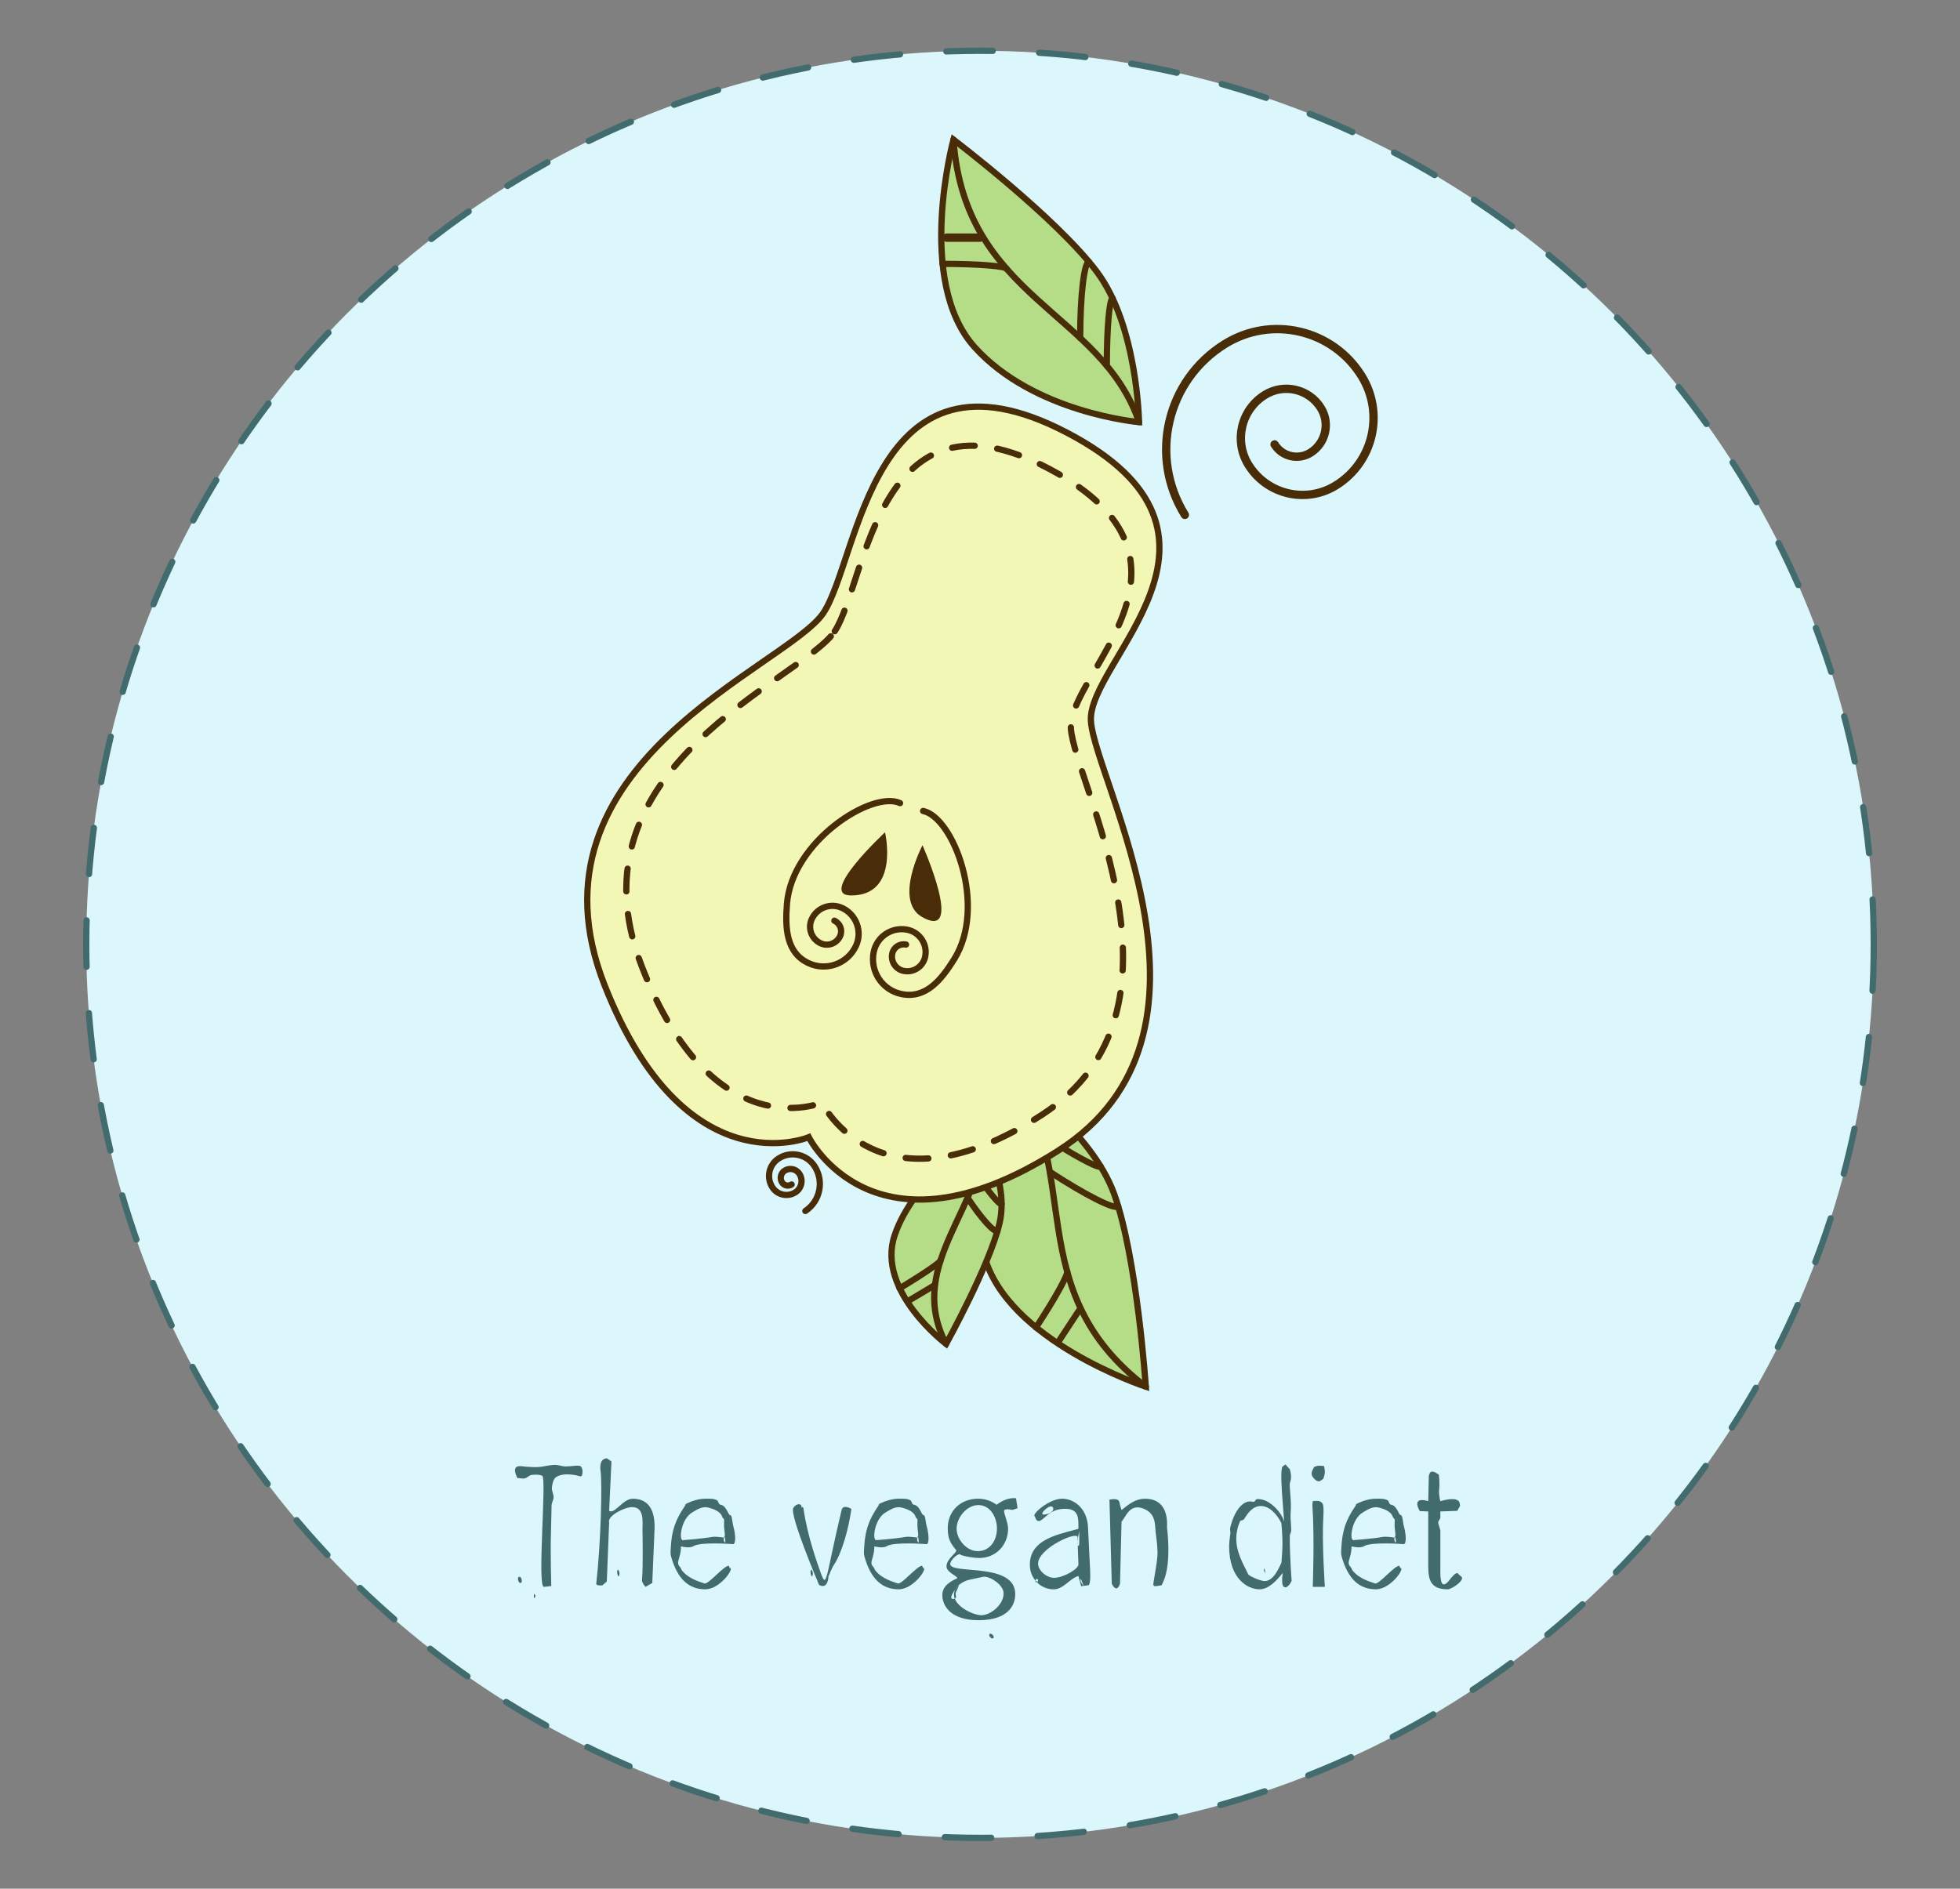 <?xml version="1.0" encoding="utf-8"?>
<!-- Generator: Adobe Illustrator 16.0.0, SVG Export Plug-In . SVG Version: 6.00 Build 0)  -->
<!DOCTYPE svg PUBLIC "-//W3C//DTD SVG 1.1//EN" "http://www.w3.org/Graphics/SVG/1.1/DTD/svg11.dtd">
<svg version="1.1" id="Layer_1" xmlns="http://www.w3.org/2000/svg" xmlns:xlink="http://www.w3.org/1999/xlink" x="0px" y="0px"
	 width="235px" height="226.5px" viewBox="0 0 235 226.5" enable-background="new 0 0 235 226.5" xml:space="preserve">
<rect x="0" y="0" width="235" height="226.5" fill="#808080" stroke="none"/>
<circle fill="#DBF7FC" stroke="#416B6D" stroke-width="0.75" stroke-linecap="round" stroke-miterlimit="10" stroke-dasharray="5.566" cx="117.5" cy="113.25" r="107.16"/>
<g>
	<path fill="#B5DC87" stroke="#492D08" stroke-width="0.75" stroke-linecap="round" stroke-miterlimit="10" d="M137.379,166.298
		c0,0-1.042-15.457-3.785-23.087c-2.742-7.631-12.275-14.125-12.275-14.125s-6.03,11.125-3.325,21.434
		C120.7,160.827,137.379,166.298,137.379,166.298z"/>
	<path fill="none" stroke="#492D08" stroke-width="0.75" stroke-linecap="round" stroke-miterlimit="10" d="M137.379,166.298
		c-15.175-11.6-7.391-26.108-16.062-37.212"/>
	<path fill="none" stroke="#492D08" stroke-width="0.75" stroke-linecap="round" stroke-miterlimit="10" d="M127.934,152.423
		c0.287,0.188-1.379,3.224-3.724,6.784"/>
	
		<line fill="none" stroke="#492D08" stroke-width="0.75" stroke-linecap="round" stroke-miterlimit="10" x1="129.523" y1="156.928" x2="126.947" y2="160.842"/>
	<path fill="none" stroke="#492D08" stroke-width="0.75" stroke-linecap="round" stroke-miterlimit="10" d="M124.834,136.023
		c3.727,2.455,6.914,4.18,7.126,3.857"/>
	<path fill="none" stroke="#492D08" stroke-width="0.75" stroke-linecap="round" stroke-miterlimit="10" d="M125.867,140.527
		c4.211,2.772,7.879,4.621,8.201,4.132"/>
	<path fill="#B5DC87" stroke="#492D08" stroke-width="0.75" stroke-linecap="round" stroke-miterlimit="10" d="M113.439,161.173
		c0,0,5.228-9.435,6.409-14.504c1.18-5.069-2.342-10.71-2.342-10.71s-8.025,5.541-10.248,12.205
		C105.037,154.826,113.439,161.173,113.439,161.173z"/>
	<path fill="none" stroke="#492D08" stroke-width="0.75" stroke-linecap="round" stroke-miterlimit="10" d="M113.439,161.173
		c-5.124-9.735,5.292-16.978,4.067-25.215"/>
	<path fill="none" stroke="#492D08" stroke-width="0.75" stroke-linecap="round" stroke-miterlimit="10" d="M112.783,151.135
		c0.108,0.166-2.093,1.674-4.923,3.37"/>
	
		<line fill="none" stroke="#492D08" stroke-width="0.75" stroke-linecap="round" stroke-miterlimit="10" x1="112.068" y1="154.122" x2="108.958" y2="155.986"/>
	<path fill="none" stroke="#492D08" stroke-width="0.75" stroke-linecap="round" stroke-miterlimit="10" d="M117.076,140.757
		c1.408,2.154,2.756,3.773,3.011,3.62"/>
	<path fill="none" stroke="#492D08" stroke-width="0.75" stroke-linecap="round" stroke-miterlimit="10" d="M116.012,143.639
		c1.591,2.435,3.194,4.217,3.582,3.983"/>
</g>
<path fill="#F2F7B5" stroke="#492D08" stroke-width="0.75" stroke-linecap="round" stroke-miterlimit="10" d="M98.723,73.507
	c4.325-6.487,5.767-33.878,29.193-21.624c23.426,12.253,2.407,27.398,2.883,34.599c0.477,7.201,18.021,37.571-3.964,51.538
	c-22.081,14.028-29.865-1.64-29.865-1.64s-14.815,6.224-24.464-18.183C61.962,91.528,94.398,79.995,98.723,73.507z"/>
<path fill="none" stroke="#492D08" stroke-width="0.75" stroke-linecap="round" stroke-miterlimit="10" d="M107.914,96.312
	c-3.348-1.553-12.975,4.587-13.562,12.099c-0.23,2.943-0.079,5.854,2.599,7.099c2.143,0.994,4.685,0.062,5.679-2.08
	c0.795-1.713,0.05-3.748-1.664-4.543c-1.371-0.636-2.998-0.04-3.634,1.332c-0.509,1.097-0.032,2.398,1.064,2.908
	c0.878,0.407,1.919,0.025,2.327-0.852c0.326-0.702,0.021-1.535-0.682-1.861"/>
<path fill="none" stroke="#492D08" stroke-width="0.75" stroke-linecap="round" stroke-miterlimit="10" d="M110.68,97.258
	c3.616,0.74,7.708,11.399,3.717,17.79c-1.564,2.504-3.416,4.757-6.308,4.165c-2.315-0.473-3.806-2.732-3.332-5.048
	c0.379-1.851,2.187-3.043,4.038-2.665c1.48,0.303,2.436,1.75,2.132,3.229c-0.242,1.187-1.399,1.949-2.584,1.707
	c-0.948-0.193-1.559-1.119-1.365-2.067c0.155-0.758,0.896-1.247,1.654-1.091"/>
<path fill="#492D08" d="M106.112,99.817c0,0-8.11,7.524-4.119,7.569C107.914,107.452,106.112,99.817,106.112,99.817z"/>
<path fill="#492D08" d="M110.606,101.366c0,0-3.513,6.655-0.035,8.616C115.727,112.892,110.606,101.366,110.606,101.366"/>
<path fill="none" stroke="#492D08" stroke-width="0.75" stroke-linecap="round" stroke-miterlimit="10" d="M96.561,145.229
	c1.792-1.193,2.275-3.614,1.081-5.406c-0.955-1.434-2.892-1.82-4.325-0.865c-1.146,0.766-1.456,2.314-0.692,3.459
	c0.611,0.918,1.851,1.166,2.768,0.555c0.734-0.49,0.932-1.479,0.443-2.214c-0.392-0.587-1.185-0.747-1.772-0.354
	c-0.469,0.312-0.596,0.947-0.283,1.418c0.25,0.375,0.758,0.477,1.134,0.227"/>
<g>
	<path fill="#B5DC87" stroke="#492D08" stroke-width="0.75" stroke-linecap="round" stroke-miterlimit="10" d="M114.318,16.744
		c0,0,12.336,9.37,17.202,15.858c4.865,6.487,5.045,18.02,5.045,18.02s-12.607-1.081-19.729-9.01
		C109.715,33.683,114.318,16.744,114.318,16.744z"/>
	<path fill="none" stroke="#492D08" stroke-width="0.75" stroke-linecap="round" stroke-miterlimit="10" d="M114.318,16.744
		c1.344,19.053,17.743,20.53,22.247,33.878"/>
	<path fill="none" stroke="#492D08" stroke-width="0.75" stroke-linecap="round" stroke-miterlimit="10" d="M120.712,32.261
		c0-0.342-3.45-0.619-7.713-0.619"/>
	<line fill="none" stroke="#492D08" stroke-linecap="round" stroke-miterlimit="10" x1="117.5" y1="28.5" x2="113.5" y2="28.5"/>
	<path fill="none" stroke="#492D08" stroke-width="0.75" stroke-linecap="round" stroke-miterlimit="10" d="M132.704,43.868
		c0-4.461,0.312-8.071,0.696-8.071"/>
	<path fill="none" stroke="#492D08" stroke-width="0.75" stroke-linecap="round" stroke-miterlimit="10" d="M129.512,40.53
		c0-5.042,0.473-9.122,1.059-9.122"/>
</g>
<path fill="none" stroke="#492D08" stroke-linecap="round" stroke-miterlimit="10" d="M142.062,61.746
	c-4.332-6.984-2.185-16.157,4.801-20.49c5.587-3.466,12.926-1.746,16.392,3.841c2.772,4.47,1.397,10.341-3.073,13.113
	c-3.574,2.219-8.271,1.118-10.49-2.457c-1.774-2.861-0.895-6.619,1.967-8.393c2.287-1.42,5.294-0.716,6.713,1.573
	c1.136,1.831,0.572,4.236-1.258,5.371c-1.465,0.909-3.389,0.458-4.297-1.006"/>
<path fill="none" stroke="#492D08" stroke-width="0.75" stroke-linecap="round" stroke-miterlimit="10" stroke-dasharray="2.724" d="
	M100.086,75.699c3.817-5.833,5.089-30.464,25.766-19.444c20.678,11.019,2.125,24.637,2.545,31.112
	c0.42,6.475,15.906,33.783-3.5,46.344c-19.488,12.615-26.359-1.475-26.359-1.475s-13.077,5.597-21.593-16.351
	C67.638,91.904,96.269,81.533,100.086,75.699z"/>
<g>
	<path fill="#416B6D" d="M62.056,177.279c0,0-0.911-1.543,0.391-1.451c0,0,1.042,0.148,2.084,0.111
		c0.707-0.037,1.266-0.26,2.065-0.26c0.335,0,0.855,0.187,1.172,0.187c0.8,0,1.321-0.149,1.73-0.075
		c0.483,0.093,0.446,1.452,0.019,1.247c0,0-1.898-0.595-2.902,0.149c-0.187,0.129-0.391,0.595-0.446,1.265
		c-0.038,0.278,0.223,0.78,0.204,1.135c-0.019,0.334-0.223,0.595-0.242,0.968c-0.036,1.135-0.036,2.27-0.074,3.33
		c-0.074,2.456,0.038,6.325,0.038,6.325l-0.875,0.093c-0.837,0.094,0.316-12.818-0.187-13.302c0,0-0.335-0.242-1.302-0.112
		c-0.316,0.037-0.409,0.299-0.875,0.428C62.688,177.354,62.242,177.225,62.056,177.279z M62.242,189.094
		c-0.279,0.057-0.093,0.801,0.186,0.744C62.707,189.782,62.521,189.038,62.242,189.094z M64.01,191.326
		c-0.019,0.65,0.167,0.148,0.186,0.093C64.214,191.363,64.028,190.936,64.01,191.326z"/>
	<path fill="#416B6D" d="M73.034,181.188c0.67,0.428,1.655-1.451,2.828-1.451c1.451,0,2.66,0.8,2.623,3.479l-0.279,6.623l-0.8,0.465
		c0,0-0.466-0.465-0.428-0.837c0.148-1.786,0.056-5.879,0.056-5.879c-0.019-1.079,0.279-2.846-1.266-2.846
		c-0.893,0-2.995,1.061-2.734,1.842l-0.279,7.069l-0.521,0.466c0,0-0.78,0.093-0.744-0.187c0.559-4.949,0.727-11.98,0.521-13.47
		c-0.242-1.692,0.781-1.562,0.781-1.562l0.521,0.373L73.034,181.188z"/>
	<path fill="#416B6D" d="M74.281,188.703c0,0.111-0.037,0.205-0.074,0.297c-0.111,0.261-0.354-0.688-0.093-0.762
		C74.188,188.368,74.281,188.518,74.281,188.703z M83.137,185.428c0.875-0.558,4.781-0.242,4.781-0.242
		c0.298-0.056,0.316-1.06-0.019-2.25c-0.056-0.168-0.13-0.931-0.204-1.08c-0.148-0.278-0.187-0.056-0.335-0.334
		c-0.279-0.541-0.521-1.023-1.023-1.08c-0.148-0.019-0.261-0.465-0.335-0.502c-0.446-0.241-0.837-0.205-1.433-0.205
		c-0.744,0-1.525,0.242-2.083,0.502c-0.447,0.205-0.261,0.205-0.335,0.316c-0.67,1.023-1.507,2.215-1.693,4.614
		c-0.037,0.54-0.111,1.062,0,1.489c0.763,2.734,2.14,3.943,4.111,3.943c1.768,0,3.554-2.586,2.921-2.566l-0.111-0.242
		c-0.483-0.148-2.475,2.289-2.921,2.104c-0.409-0.168-1.842-0.484-2.679-1.545c-0.167-0.205-0.056-0.223-0.261-0.445
		c-0.559-0.577,0.13-0.969,0.13-2.457C81.648,185.447,82.653,185.727,83.137,185.428z M85.407,184.312
		c-1.34,0.242-3.535,0.391-3.535,0.391c-0.503,0.02-0.224-2.549,1.135-3.33c0.428-0.242,1.116-0.744,1.823-0.596
		c0.577,0.13,1.581,0.445,1.768,1.152c0.056,0.205,0.261,0.075,0.223,0.577c-0.074,0.931,0.242,1.823,0,1.897
		C86.82,184.404,85.835,184.238,85.407,184.312z M86.858,184.907c-0.224-0.335,0.074-0.818,0.074-0.818
		C86.784,184.016,87.138,185.316,86.858,184.907z"/>
	<path fill="#416B6D" d="M100.906,181.094c0.186-0.763,1.172-0.131,1.172-0.131s-0.391,3.07-1.47,5.526
		c-0.67,1.524-0.539,0.725-1.283,2.586c0,0-0.02,1.581-1.116,1.004c0,0-3.591-8.409-3.089-9.247
		c0.372-0.613,1.116-0.559,0.968,0.038c0,0,0.187-0.392,0.261,0.13c0.446,3.145,1.655,6.529,2.046,7.609
		C99.157,190.73,98.972,189.168,100.906,181.094z"/>
	<path fill="#416B6D" d="M97.466,188.703c0,0.111-0.037,0.205-0.075,0.297c-0.111,0.261-0.353-0.688-0.092-0.762
		C97.373,188.368,97.466,188.518,97.466,188.703z M106.321,185.428c0.874-0.558,4.781-0.242,4.781-0.242
		c0.298-0.056,0.316-1.06-0.019-2.25c-0.056-0.168-0.131-0.931-0.205-1.08c-0.148-0.278-0.186-0.056-0.335-0.334
		c-0.278-0.541-0.521-1.023-1.022-1.08c-0.149-0.019-0.261-0.465-0.335-0.502c-0.446-0.241-0.837-0.205-1.433-0.205
		c-0.744,0-1.525,0.242-2.084,0.502c-0.446,0.205-0.26,0.205-0.335,0.316c-0.669,1.023-1.507,2.215-1.692,4.614
		c-0.038,0.54-0.112,1.062,0,1.489c0.763,2.734,2.139,3.943,4.111,3.943c1.768,0,3.553-2.586,2.921-2.566l-0.112-0.242
		c-0.483-0.148-2.474,2.289-2.921,2.104c-0.409-0.168-1.842-0.484-2.679-1.545c-0.167-0.205-0.056-0.223-0.261-0.445
		c-0.558-0.577,0.131-0.969,0.131-2.457C104.833,185.447,105.838,185.727,106.321,185.428z M108.591,184.312
		c-1.339,0.242-3.534,0.391-3.534,0.391c-0.503,0.02-0.224-2.549,1.134-3.33c0.429-0.242,1.117-0.744,1.824-0.596
		c0.576,0.13,1.581,0.445,1.767,1.152c0.057,0.205,0.261,0.075,0.224,0.577c-0.074,0.931,0.242,1.823,0,1.897
		C110.005,184.404,109.019,184.238,108.591,184.312z M110.042,184.907c-0.224-0.335,0.074-0.818,0.074-0.818
		C109.968,184.016,110.321,185.316,110.042,184.907z"/>
	<path fill="#416B6D" d="M122.006,180.871l-0.54,0.186c-0.261,0.074-0.632-0.186-1.004,0.019c-0.298,0.019,0.409,1.47,0.409,2.233
		c0,1.99-1.471,3.534-3.461,3.534c-0.595,0-1.674-0.167-2.214-0.372c-0.204-0.354-1.265,0.596-1.265,1.098
		c0,1.303,7.795-0.278,7.795,3.609c0,0.762-0.299,3.125-4.41,3.125c-3.349,0-4.335-1.748-4.335-3.014
		c0-1.061,0.931-1.637,1.786-2.009c0.056-0.298-1.283-0.688-1.283-1.433c0-0.912,1.209-1.582,1.172-1.936
		c-0.744-0.875-1.023-1.432-1.023-2.643c0-2.084,1.562-3.535,3.628-3.535c0.818,0,1.562,0.242,2.232,0.727
		c0.67-0.502,1.451-0.875,2.324-0.781L122.006,180.871z M114.937,190.247c0.26-0.56-1.47,1.524-0.67,1.507
		c0.632-0.02,0.205-0.482,0.335-0.781C114.713,190.712,114.824,190.507,114.937,190.247z M116.257,189.447
		c-0.781,0.148-1.879,0.837-1.879,1.768c0,1.414,2.307,2.493,3.293,2.493c1.042,0,2.66-1.209,2.66-2.623
		c0-1.079-1.769-2.121-2.437-1.991L116.257,189.447z M117.299,180.498c-1.396,0-2.604,1.507-2.604,2.828
		c0,1.283,1.19,2.697,2.53,2.697c1.488,0,2.307-1.303,2.307-2.717C119.531,181.968,118.75,180.498,117.299,180.498z
		 M118.675,195.939c-0.223,0.131,0.149,0.633,0.335,0.559C119.383,196.367,118.898,195.811,118.675,195.939z"/>
	<path fill="#416B6D" d="M129.635,190.229L129.301,189c-1.062,0.298-1.768,1.602-2.978,1.602c-1.581,0-2.847-1.322-2.847-2.939
		c0-2.939,3.088-3.572,5.357-4.188l0.466-0.129v-0.578c0-1.172-0.278-1.953-1.991-1.805c-1.916,0.168-2.437,2.01-3.069,1.284
		l-0.167-0.392c-0.446-0.223,1.712-2.121,3.273-2.121c1.396,0,3.014,1.117,3.107,3.461l0.223,4.576
		c0.02,0.262,0.167,2.326-0.203,2.345L129.635,190.229z M124.314,189.633c0.11-0.26,0.147,0.596,0.147-0.223l-0.224-0.074
		C123.979,190.08,124.314,189.633,124.314,189.633z M129.207,184.404c0.13-0.93-4.744,1.266-4.744,3.106
		c0,0.856,1.042,1.712,1.916,1.712c1.154,0,3.07-1.135,2.922-1.674l-0.111-3.014L129.207,184.404z M125.096,181.633
		c0.67,0.018,1.451-0.465,1.116-0.893S124.557,181.615,125.096,181.633z M129.449,183.419c0,0-0.409,1.601-0.188,1.935
		C129.542,185.764,129.301,183.346,129.449,183.419z M129.635,189.335c0,0-0.203,0.11,0,0.446
		C130.323,190.936,129.486,189.261,129.635,189.335z"/>
	<path fill="#416B6D" d="M134.287,189.93c0,0-0.167,0.54-0.428,0.56c-0.299,0.018-0.559-0.56-0.559-0.56l-0.279-10.082
		c0,0,0.875-0.205,1.117,0.129c0.11,0.168,0.147,0.521,0.147,0.521l0.187,0.596c0.855-0.688,1.655-1.357,2.827-1.357
		c1.451,0,2.772,0.8,2.624,3.479c0,0,0.559,4.074-0.392,6.344c-0.074,0.205-0.261,0.559-0.261,0.559l-0.613,0.093
		c0,0-0.428,0.112-0.372-0.278c0.093-0.818,0.521-2.754,0.502-3.813c-0.019-0.912-0.224-2.345-0.224-2.345
		c-0.092-1.041,0-2.27-1.451-2.846c-1.637-0.65-2.064,0.875-2.641,1.562L134.287,189.93z"/>
	<path fill="#416B6D" d="M154.121,175.624c0.186,0.224,0.521,0.577,0.521,0.577s0.315,0.874,0.037,1.562
		c-0.168,0.408,0.223,2.157,0.057,3.812c-0.037,0.447,0.093,1.396,0.074,1.916c0,0.41-0.168,0.373-0.168,0.8
		c0,2.567,0.224,5.284,0.224,5.284s-0.298,0.707-0.707,0.781c-0.688,0.129-0.354-1.73-0.354-1.73
		c-0.688,0.855-1.654,1.973-2.789,1.973c-1.396,0-3.646-1.229-3.646-5.173c0-0.446,0.093-1.098,0.148-1.524
		c0.037-0.279-0.074-0.392-0.02-0.67c0.482-2.065,1.544-3.387,2.66-3.146c0.596,0.131-0.02-0.521,1.191-0.241
		c0.967,0.223,2.231,1.375,2.623,2.641c0,0-0.095-1.152-0.205-2.622c-0.111-1.544-0.242-3.423-0.02-3.964L154.121,175.624z
		 M153.639,182.656c-0.447-0.893-1.341-2.047-2.457-2.047c-1.005,0-1.562,0.856-2.047,1.601c-0.111,0.167-0.371,0.056-0.445,0.224
		c-0.316,0.67-0.465,1.433-0.465,2.064c0,1.768,0.893,3.125,1.433,4.298c0.11,0.242,1.544,0.818,1.952,0.818
		c1.023,0,1.619-1.321,2.029-2.195c0,0,0.129-1.433,0.129-2.362S153.639,182.656,153.639,182.656z M151.628,188.07
		c0,0-0.224,0.111,0,0.445C151.907,188.926,151.479,187.996,151.628,188.07z"/>
	<path fill="#416B6D" d="M158.662,177.335c0,0-0.316,0.315-0.559,0.315c-0.131,0-0.336-0.129-0.336-0.129s-0.465-0.373-0.502-0.709
		c-0.056-0.371,0.316-0.893,0.316-0.893s0.279-0.111,0.428-0.131c0.279-0.037,0.744,0.038,0.744,0.038s0.094,0.428,0.094,0.708
		C158.848,176.852,158.662,177.335,158.662,177.335z M158.848,190.303h-1.451c0,0,0.225-5.822-0.037-9.674
		c-0.019-0.205,0.037-0.596,0.037-0.596s0.597-0.112,0.895,0.037c0.111,0.056,0.277,0.242,0.277,0.242s0.188,0.129,0.095,1.619
		C158.477,184.907,158.848,190.303,158.848,190.303z"/>
	<path fill="#416B6D" d="M154.682,188.703c0,0.111-0.037,0.205-0.074,0.297c-0.111,0.261-0.354-0.688-0.094-0.762
		C154.588,188.368,154.682,188.518,154.682,188.703z M163.537,185.428c0.874-0.558,4.781-0.242,4.781-0.242
		c0.298-0.056,0.315-1.06-0.02-2.25c-0.056-0.168-0.131-0.931-0.205-1.08c-0.148-0.278-0.186-0.056-0.335-0.334
		c-0.278-0.541-0.521-1.023-1.022-1.08c-0.148-0.019-0.26-0.465-0.334-0.502c-0.447-0.241-0.838-0.205-1.434-0.205
		c-0.744,0-1.525,0.242-2.084,0.502c-0.445,0.205-0.261,0.205-0.335,0.316c-0.67,1.023-1.507,2.215-1.692,4.614
		c-0.037,0.54-0.111,1.062,0,1.489c0.764,2.734,2.14,3.943,4.111,3.943c1.768,0,3.555-2.586,2.922-2.566l-0.111-0.242
		c-0.484-0.148-2.475,2.289-2.922,2.104c-0.409-0.168-1.842-0.484-2.68-1.545c-0.168-0.205-0.056-0.223-0.26-0.445
		c-0.559-0.577,0.13-0.969,0.13-2.457C162.049,185.447,163.055,185.727,163.537,185.428z M165.807,184.312
		c-1.34,0.242-3.535,0.391-3.535,0.391c-0.502,0.02-0.223-2.549,1.137-3.33c0.428-0.242,1.115-0.744,1.822-0.596
		c0.576,0.13,1.582,0.445,1.768,1.152c0.057,0.205,0.261,0.075,0.225,0.577c-0.074,0.931,0.24,1.823,0,1.897
		C167.221,184.404,166.234,184.238,165.807,184.312z M167.258,184.907c-0.224-0.335,0.074-0.818,0.074-0.818
		C167.184,184.016,167.537,185.316,167.258,184.907z"/>
	<path fill="#416B6D" d="M170.014,180.07c0.278-0.372,1.228-0.037,1.228-0.037l0.073-3.07c0,0,0.094-0.335,0.225-0.427
		c0.298-0.224,0.967,0.315,0.967,0.315s0.148,0.856,0.038,1.842c-0.058,0.559,0.147,1.34,0.147,1.34s2.065-0.67,2.308,0.187
		c0.037,0.13,0.058,0.372,0.058,0.372l-0.336,0.596l-2.027,0.074c0,0,0,0.447,0,0.744c0,0.167-0.262,0.391-0.262,0.577
		c0,0.13,0.262,0.856,0.262,0.985c0,2.14,0,4.148,0,4.148c0,1.006-0.111,2.902,0.8,2.104c0.298-0.262,1.135-1.639,1.414-0.986
		l0.261,0.205c0.613,0.391-1.098,1.562-1.6,1.562c-2.457,0-2.326-1.656-2.326-3.535v-5.805l-1.006-0.037
		C170.234,181.225,169.732,180.441,170.014,180.07z"/>
</g>
</svg>
